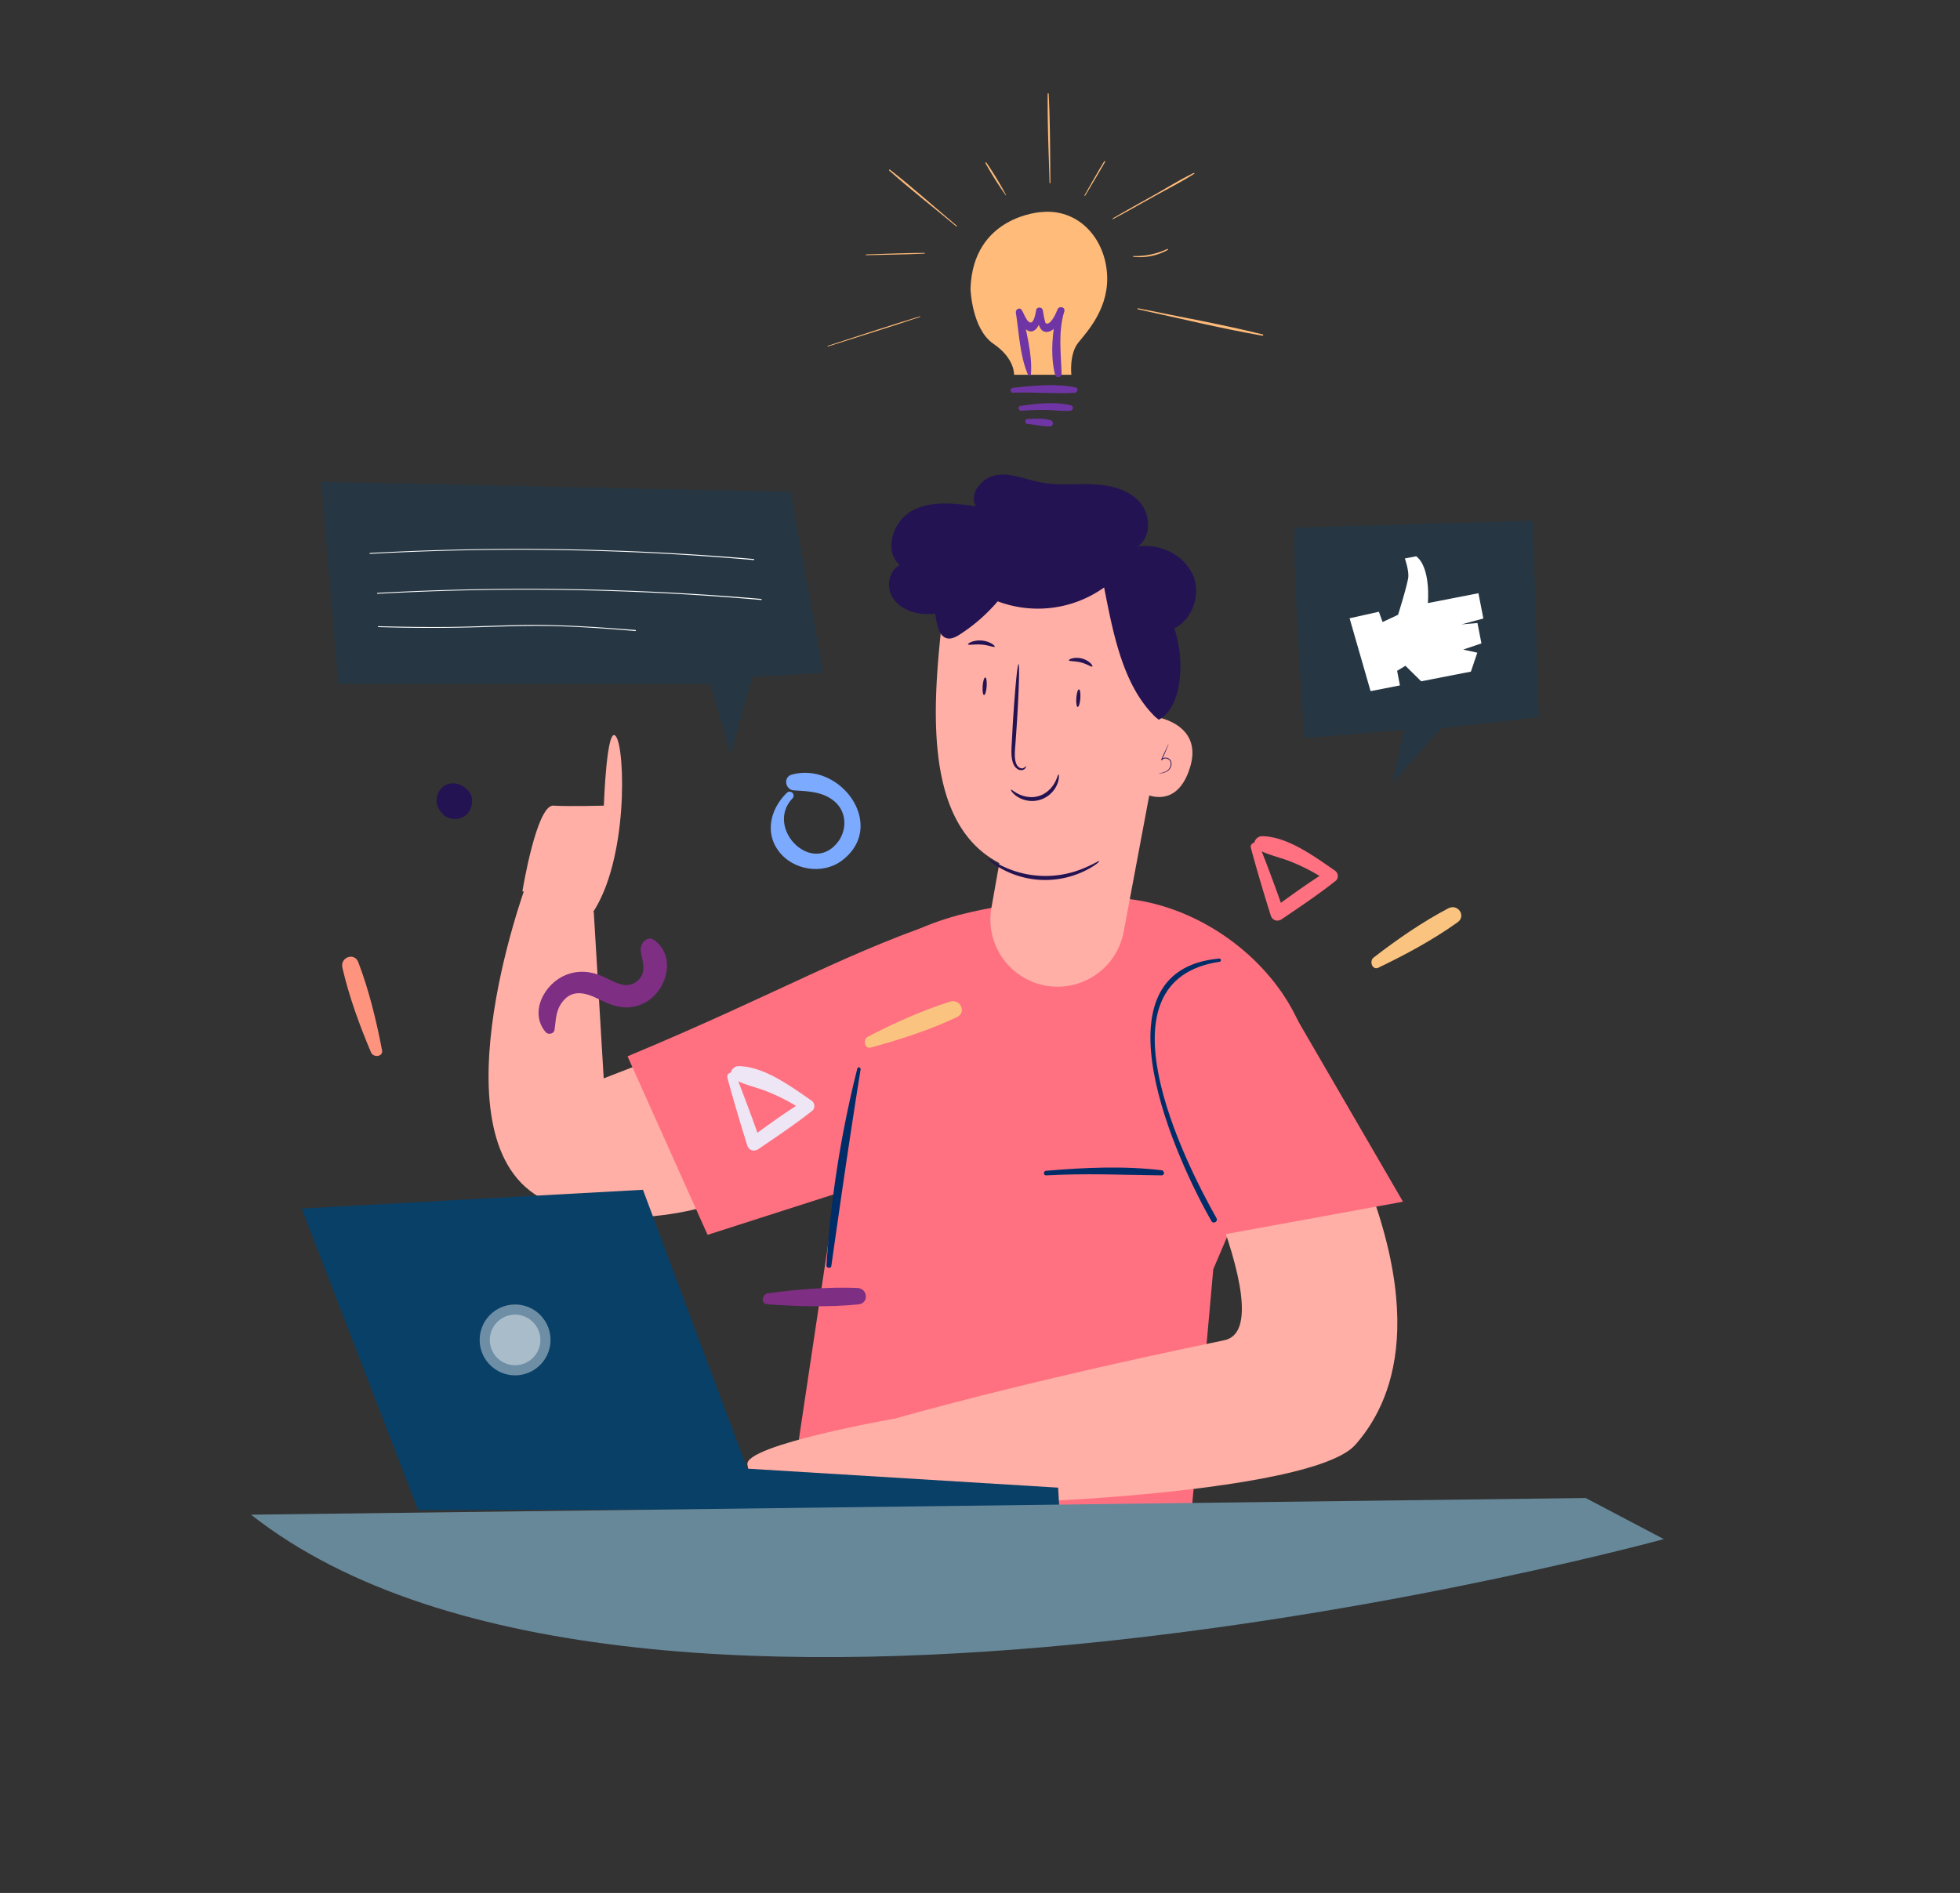 <svg id="Capa_1" data-name="Capa 1" xmlns="http://www.w3.org/2000/svg" viewBox="0 0 1264 1221"><rect x="0" y="0" width="1264" height="1221" fill="#333333" stroke="none"/><defs><style>.cls-1{fill:#7caaff;}.cls-2{fill:#ff7180;}.cls-3{fill:#fac480;}.cls-4{fill:#ff947e;}.cls-5{fill:#241352;}.cls-6{fill:#ffafa6;}.cls-7{fill:#002c68;}.cls-11,.cls-8{fill:#094067;}.cls-16,.cls-9{fill:#fff;}.cls-9{opacity:0.41;}.cls-10{fill:#678899;}.cls-11{opacity:0.3;}.cls-12{fill:#ffbb7a;}.cls-13{fill:#6f35a4;}.cls-14{fill:#7e2e83;}.cls-15{fill:#efe6f5;}</style></defs><title>MockUp_Proyecto DevDes Home pc</title><path class="cls-1" d="M507.54,511.3c-10.72,10.31-14.8,26.34-4.57,38.71,9.63,11.65,28.27,14.12,40.3,4.83,29-22.41-1.24-63.77-32.57-55.21-5.8,1.59-4.36,9.86,1.38,10.19,9.16.52,19,.87,26.29,7.29,7.86,6.9,8,18.56,1.58,26.5-17.08,21-46.75-9.93-28.81-28.71a2.55,2.55,0,0,0-3.6-3.6Z"/><path class="cls-2" d="M806.65,546.78c3.93,14.6,8.26,29,12.76,43.48,1.08,3.47,4.37,4.56,7.36,2.54,11.73-8,23.47-15.81,34.59-24.64,2.14-1.7,1.67-5.12-.44-6.57-13-8.94-30.6-22.13-47.12-22.22-4.2,0-7.14,5.89-2.88,8.35,6.67,3.84,14.65,5.21,21.78,8.17a119.78,119.78,0,0,1,23.61,12.61l.48-7.19c-12.42,7.65-24.12,16.23-35.94,24.77l7,1.4c-5-14.26-10.22-28.42-15.81-42.47-1.18-3-6.21-1.34-5.37,1.77Z"/><path class="cls-3" d="M889,624.13c17.44-8.36,35.3-18,51-29.24,5.78-4.14.09-12.23-6-9-16.8,8.8-33.18,20.17-48.17,31.77-3,2.33-.8,8.4,3.15,6.51Z"/><path class="cls-4" d="M246.38,677.44c-3.65-19-8.4-38.71-15.31-56.77-2.54-6.64-11.8-3.2-10.26,3.5,4.24,18.49,11.07,37.22,18.48,54.67,1.48,3.5,7.92,2.9,7.09-1.4Z"/><path class="cls-5" d="M301.29,509.3l-1-.87c-4.32-3.82-11.41-4.57-15.61,0a11.3,11.3,0,0,0,0,15.61l.87,1c3.86,4.36,11.83,4.24,15.72,0s4.65-11.61,0-15.73Z"/><path class="cls-2" d="M766.3,998.83s-183.37,42.66-257-31L535.64,791.9c8-50.57,3.23-147.87,42-182.39a66.59,66.59,0,0,1,14.7-10c27.17-13.12,75.5-20.2,121.91-20.39,56.37-.21,114.39,42.42,129.19,96.81l-61,142.72Z"/><path class="cls-6" d="M748.17,697.85s82.14,158.22,41.35,166.64c-134.17,27.72-212,50.45-212,50.45l-6.84,52.11c2,7.88,271.46,1.06,303.37-35.14,22.54-25.56,52.49-84.63-11.23-212.49L843.4,675.93Z"/><path class="cls-6" d="M593.91,616.35,389.33,695.56l-6.41-107.33-43.8-17S275.61,743.56,355,775.64,524,748.44,524,748.44Z"/><path class="cls-2" d="M619.22,590c-71.4,22.76-114,49.42-214.52,91.35L456.32,796.5l89-28.56Z"/><polyline class="cls-2" points="735.87 675.93 787.76 796.5 904.79 775.13 825.95 639.34 732.59 675.93"/><path class="cls-7" d="M674.63,758.13c24.93-1.39,49.54-.31,74.45,0,2.17,0,2-3,0-3.29-24.54-2.94-49.89-1.76-74.45.35-1.85.16-1.9,3,0,2.92Z"/><path class="cls-7" d="M786.28,618.29c-84.22,7.6-26.62,131.77-5,169.36,1.21,2.1,4.43.22,3.24-1.89-21.45-38-78.86-153.53,2.08-165.42,1.15-.17.89-2.16-.28-2.05Z"/><path class="cls-7" d="M552.88,689.27A697.55,697.55,0,0,0,533,816.21c-.11,1.76,2.86,2.21,3.12.42,6-42.34,12.08-84.55,18.87-126.78.22-1.35-1.75-2-2.09-.58Z"/><path class="cls-5" d="M750,459.91l3.86-53.34c14-3.94,21.24-21.82,15.66-35.23s-21.41-20.93-35.79-18.88c9.07-6.17,8.38-20.92.93-29s-19.11-10.67-30.08-11.09-22.06.9-32.85-1.1c-9.56-1.78-18.93-6.15-28.57-4.94s-18.87,12.07-13.67,20.29c-13.92-2-29-3.9-41.32,2.81s-18.57,25.8-7.95,35c-7,3.58-8.77,13.74-4.82,20.56s12,10.39,19.88,11,15.64-1.43,23.27-3.4"/><path class="cls-6" d="M747.72,425.33l-2.81,37s31.43,4.24,22.47,32.9-30.46,16.12-30.46,16.12-5.37,73.46-80.61,50.17c-59.89-18.54-56.22-96.08-48.62-162.19A44.25,44.25,0,0,1,660.16,361l45.24,8.81A52.52,52.52,0,0,1,747.72,425.33Z"/><path class="cls-6" d="M744.91,493,724.64,601.08A43.38,43.38,0,0,1,672,635.27h0a43.37,43.37,0,0,1-32.63-49.77l11-62Z"/><path class="cls-5" d="M661.68,494.18c.08,0,.06.31-.14.81a3.11,3.11,0,0,1-1.78,1.61,4.26,4.26,0,0,1-3.78-.7,6.44,6.44,0,0,1-1.69-1.72,10.9,10.9,0,0,1-1.1-2.37c-1.16-3.45-1-7.67-.73-12.07s.48-9.31.8-14.42c.64-10.23,1.37-19.48,2-26.17s1.24-10.81,1.6-10.79.42,4.19.24,10.91-.62,16-1.26,26.21c-.32,5.12-.66,10-1,14.41s-.7,8.35.1,11.39a9.78,9.78,0,0,0,.75,2,5.22,5.22,0,0,0,1.16,1.43,3.26,3.26,0,0,0,2.63.88,3,3,0,0,0,1.61-.92C661.41,494.35,661.6,494.14,661.68,494.18Z"/><path class="cls-5" d="M637.27,553.93c.26-.35,3.73,2.21,9.93,5.07a63.65,63.65,0,0,0,51.58,1.08c6.32-2.59,9.89-5,10.13-4.64s-3,3.21-9.38,6.32a58.39,58.39,0,0,1-53.15-1.12C640.19,557.26,637.08,554.15,637.27,553.93Z"/><path class="cls-5" d="M652,509.35c.32-.28,1.89,1.42,5.07,2.94a19.18,19.18,0,0,0,5.84,1.71,16.26,16.26,0,0,0,13.54-4.36,18.87,18.87,0,0,0,3.75-4.79c1.7-3.08,2-5.38,2.41-5.33.16,0,.3.6.27,1.67a13.46,13.46,0,0,1-1,4.45,17.41,17.41,0,0,1-3.73,5.72,17.54,17.54,0,0,1-22,2.54,13.74,13.74,0,0,1-3.42-3C652.08,510,651.85,509.46,652,509.35Z"/><path class="cls-5" d="M747.28,498.78a9.19,9.19,0,0,1,1.21-.19,10.59,10.59,0,0,0,3.16-.93,5.82,5.82,0,0,0,3.13-3.46,4.49,4.49,0,0,0,.06-2.74,3.15,3.15,0,0,0-1.94-2,3,3,0,0,0-3.66.93l-.44-.23c1.33-3,2.5-5.51,3.35-7.31.39-.83.73-1.53,1-2.11a3.75,3.75,0,0,1,.41-.73,2.82,2.82,0,0,1-.26.8c-.24.6-.53,1.31-.88,2.16-.76,1.84-1.87,4.42-3.17,7.39l-.44-.23a3,3,0,0,1,1.87-1.32,4,4,0,0,1,2.4.16,3.64,3.64,0,0,1,2.23,2.38,4.91,4.91,0,0,1-.08,3,5.79,5.79,0,0,1-1.46,2.32,6.94,6.94,0,0,1-2,1.32,10,10,0,0,1-3.29.81A4.26,4.26,0,0,1,747.28,498.78Z"/><path class="cls-5" d="M689.34,425.93c-.09-.33.73-.92,2.27-1.31a12.91,12.91,0,0,1,6.12.14,12.64,12.64,0,0,1,5.39,2.89c1.15,1.09,1.58,2,1.34,2.25-.53.53-3.35-1.61-7.39-2.62S689.54,426.65,689.34,425.93Z"/><path class="cls-5" d="M624.29,415.62c-.13-.32.7-1,2.3-1.63a15.26,15.26,0,0,1,6.57-.81,15.42,15.42,0,0,1,6.34,1.94c1.47.87,2.16,1.71,2,2-.39.64-3.93-1-8.54-1.35S624.57,416.32,624.29,415.62Z"/><path class="cls-5" d="M744.91,462.29c-21-20.47-27.17-54.59-32.87-83.36a73.56,73.56,0,0,1-68.63,8.94A110.77,110.77,0,0,1,619,409.23c-2.6,1.66-5.68,3.28-8.64,2.39-3.52-1.06-5.09-5.1-5.93-8.69-2.69-11.47-2.78-23.75,1.22-34.84S618,347.27,629,343c11.75-4.55,25-2.57,37.16.59a206.33,206.33,0,0,1,52.45,21.67c16.07,9.42,31.51,21.87,38.33,39.21s6.78,51-9.65,59.78"/><path class="cls-5" d="M695,456c-.71-.06-1.11-2.64-.89-5.77s1-5.63,1.7-5.58,1.12,2.63.9,5.77S695.73,456.08,695,456Z"/><path class="cls-5" d="M634.6,448.31c-.72-.05-1.12-2.63-.9-5.76s1-5.63,1.71-5.58,1.11,2.63.89,5.76S635.31,448.36,634.6,448.31Z"/><path class="cls-6" d="M336.9,574.87s9.09-55.81,19.94-55.21,32.58,0,32.58,0,1.81-53.08,7.84-44.63,7.93,79.85-15.34,114.12Z"/><path class="cls-6" d="M577.47,914.94S480.12,932,482,944.61,490.76,970,490.76,970l86.71-2Z"/><polygon class="cls-8" points="683.13 973.04 682.39 959.57 481.88 947.3 414.64 767.43 194.56 779.53 269.64 974.04 683.13 973.04"/><path class="cls-9" d="M315.9,865.18A16.31,16.31,0,1,0,331.29,848,16.31,16.31,0,0,0,315.9,865.18Z"/><path class="cls-9" d="M309.38,865.53a22.84,22.84,0,1,0,21.56-24.06A22.85,22.85,0,0,0,309.38,865.53Z"/><path class="cls-10" d="M161.89,977l860.7-10.75L1073,992.75S412.26,1174.1,161.89,977Z"/><path class="cls-11" d="M835.15,340.35c-2.61,5,5.91,135.72,5.91,135.72l64.35-5.35-7.51,34.5,31.44-35.45,63-7.28-3.82-126.65Z"/><path class="cls-12" d="M671.7,136.77s-44.34,2.22-45.82,49.51c0,0,.74,25.87,14.78,35.47s13.3,20,13.3,20h36.95s-1.48-13.31,4.44-20.69S716,198.11,713.82,175.2,694.61,134.55,671.7,136.77Z"/><path class="cls-13" d="M653.25,253.31c13.27-.62,26.69.84,39.86.07,1.91-.11,2.55-3.07.48-3.5-12.81-2.65-27.45-1.18-40.34.27-2,.22-2.07,3.26,0,3.16Z"/><path class="cls-13" d="M658.41,264.9c5.29-.31,10.6-.53,15.9-.47s10.67.92,15.91.54c1.92-.14,2.51-3,.47-3.5-10.13-2.65-22.46-1.12-32.7.33-1.76.24-1.34,3.2.42,3.1Z"/><path class="cls-13" d="M662.77,273.48c4.63.32,9.41,1.64,14,1.54a2,2,0,0,0,.53-4c-4.48-1.41-9.92-.92-14.56-.74a1.58,1.58,0,0,0,0,3.16Z"/><path class="cls-13" d="M664.87,241.2c1-13.15-3.41-27.7-5.65-40.6l-3.86,1.63c1.86,3.05,4.94,11.86,9.69,11.54,4.9-.32,6.71-9.06,7.41-12.63h-4.23c.94,4.06,1.06,13.85,7.44,12.93,5.4-.78,9-8.8,10.69-13.19l-4.4-1.22c-3.26,12.86-4.82,29.15-1.55,42.11.58,2.32,4.28,1.86,4.21-.57-.4-13.63-2.31-27,1.74-40.32.87-2.87-3.35-3.89-4.4-1.22-.59,1.52-4.08,10.15-7.38,9-.84-.28-1.94-8-2.12-8.72-.5-2-3.84-2.17-4.23,0-.48,2.64-1.58,9.84-4.7,7.69-1.8-1.25-3.39-5.67-4.53-7.57-1.3-2.18-4.21-.64-3.86,1.63,2,12.9,2.6,27.93,7.78,40,.45,1.05,1.88.39,2-.52Z"/><path class="cls-12" d="M534,223.47c19.78-6.33,39.66-12.42,59.35-19.05.23-.08.13-.44-.1-.37-19.88,6-39.6,12.63-59.38,19-.28.09-.16.54.13.45Z"/><path class="cls-12" d="M558.56,164.6c12.54-.32,25.11-.42,37.64-1,.31,0,.31-.49,0-.48-12.54.06-25.1.63-37.64,1-.33,0-.33.53,0,.52Z"/><path class="cls-12" d="M617.05,145.63c-14.36-12-28.35-24.66-43.12-36.18-.36-.28-.87.19-.52.51,14,12.51,28.87,24,43.27,36.05.25.21.63-.16.37-.38Z"/><path class="cls-12" d="M648.8,125.78a218.2,218.2,0,0,0-12.69-20.9c-.24-.37-.82,0-.59.34a221,221,0,0,0,13.06,20.7.13.13,0,0,0,.22-.14Z"/><path class="cls-12" d="M677.42,117.91c-.24-19.11-.15-38.35-1.13-57.44a.32.32,0,0,0-.64,0c-.2,19.12.68,38.33,1.21,57.44a.28.28,0,0,0,.56,0Z"/><path class="cls-12" d="M699.82,126.21c4.33-7.24,8.68-14.47,12.84-21.81a.34.34,0,0,0-.58-.34c-4.35,7.23-8.51,14.57-12.69,21.9a.25.25,0,0,0,.43.25Z"/><path class="cls-12" d="M717.81,141.31c8.82-4.68,17.5-9.64,26.23-14.5s17.71-9.36,26.1-14.71a.3.3,0,0,0-.3-.52c-9,4.35-17.52,9.69-26.19,14.56s-17.47,9.7-26.08,14.76a.24.24,0,0,0,.24.41Z"/><path class="cls-12" d="M730.9,165.66a37.55,37.55,0,0,0,22.18-4.44c.4-.22,0-.79-.36-.61a47.5,47.5,0,0,1-21.82,4.52c-.35,0-.34.5,0,.53Z"/><path class="cls-12" d="M733.77,199.48c26.71,5.78,53.46,12.36,80.38,17.05.52.09.75-.67.22-.81-26.52-6.58-53.65-11.37-80.43-16.86-.4-.09-.58.53-.17.62Z"/><path class="cls-14" d="M357.61,664.35c.88-5.85.71-11.42,4-16.58,6.53-10.27,15.8-7.69,24.78-3.17,9.14,4.61,17.75,7.37,27.7,3.06,15.52-6.72,22.81-30.14,8-41.15-4.81-3.58-9.53,2.31-8.89,6.82.9,6.31,4,13.24-1.37,18.65-7.22,7.25-15.68,1.16-22.88-2.08-7.78-3.51-16.05-4.29-24.08-1C351,634.45,341,653.18,352,665.84c1.54,1.78,5.24,1,5.61-1.49Z"/><path class="cls-3" d="M561.64,675.68c18.66-5.09,38-11.33,55.44-19.6,6.43-3,2.28-12-4.28-10-18.11,5.64-36.26,13.88-53.09,22.6-3.38,1.75-2.29,8.12,1.93,7Z"/><path class="cls-15" d="M469.07,695.1c3.93,14.6,8.26,29,12.76,43.48,1.08,3.47,4.37,4.56,7.36,2.53,11.73-8,23.47-15.81,34.59-24.63,2.14-1.7,1.67-5.12-.44-6.57-13-8.94-30.6-22.13-47.12-22.22-4.2,0-7.14,5.89-2.88,8.35,6.67,3.84,14.65,5.21,21.78,8.17a119.78,119.78,0,0,1,23.61,12.61l.48-7.19c-12.42,7.65-24.12,16.23-35.94,24.77l7,1.4c-5-14.26-10.22-28.42-15.81-42.47-1.18-3-6.21-1.34-5.37,1.77Z"/><path class="cls-14" d="M494.73,841.26c19.27,1.43,39.54,2,58.79.11,7.07-.7,6.2-10.35-.66-10.62-19-.74-38.82.91-57.61,3.44-3.76.5-4.89,6.74-.52,7.07Z"/><path class="cls-16" d="M870.35,398.8l13.53,47,18.93-3.69L901,432.68l5.37-3.23,10.14,10,32.07-6.25L952.71,421l-9.13-2L955.37,415l-2.56-13.14-10.2.89,14-3.81-3.17-16.3L920.83,389s2.11-22.79-7.52-30.19L906,360.22s2.48,7.15,2.25,11.56-6.63,24.76-6.63,24.76l-10,4.68-2.38-6.63Z"/><polygon class="cls-11" points="207.14 310.76 218.05 441.03 457.95 441.03 471.23 486.87 485.24 436.6 530.95 433.95 509.87 317.27 207.14 310.76"/><path class="cls-16" d="M238.63,357.25a1733.46,1733.46,0,0,1,247.44,4c.43,0,.43-.64,0-.67a1760.27,1760.27,0,0,0-247.44-3.89c-.37,0-.38.61,0,.58Z"/><path class="cls-16" d="M243.45,383a1730.54,1730.54,0,0,1,247.44,4c.43,0,.43-.64,0-.68a1760.27,1760.27,0,0,0-247.44-3.89c-.38,0-.38.61,0,.59Z"/><path class="cls-16" d="M243.9,404.48q35,1.06,70-.08c16.58-.57,33.13-1,49.72-.36,15.4.56,30.78,1.65,46.13,3,.43,0,.43-.64,0-.67-23.12-1.82-46.29-3.46-69.49-3.25-16.62.15-33.23,1.08-49.85,1.27-15.5.17-31-.07-46.47-.47a.3.3,0,0,0,0,.59Z"/></svg>